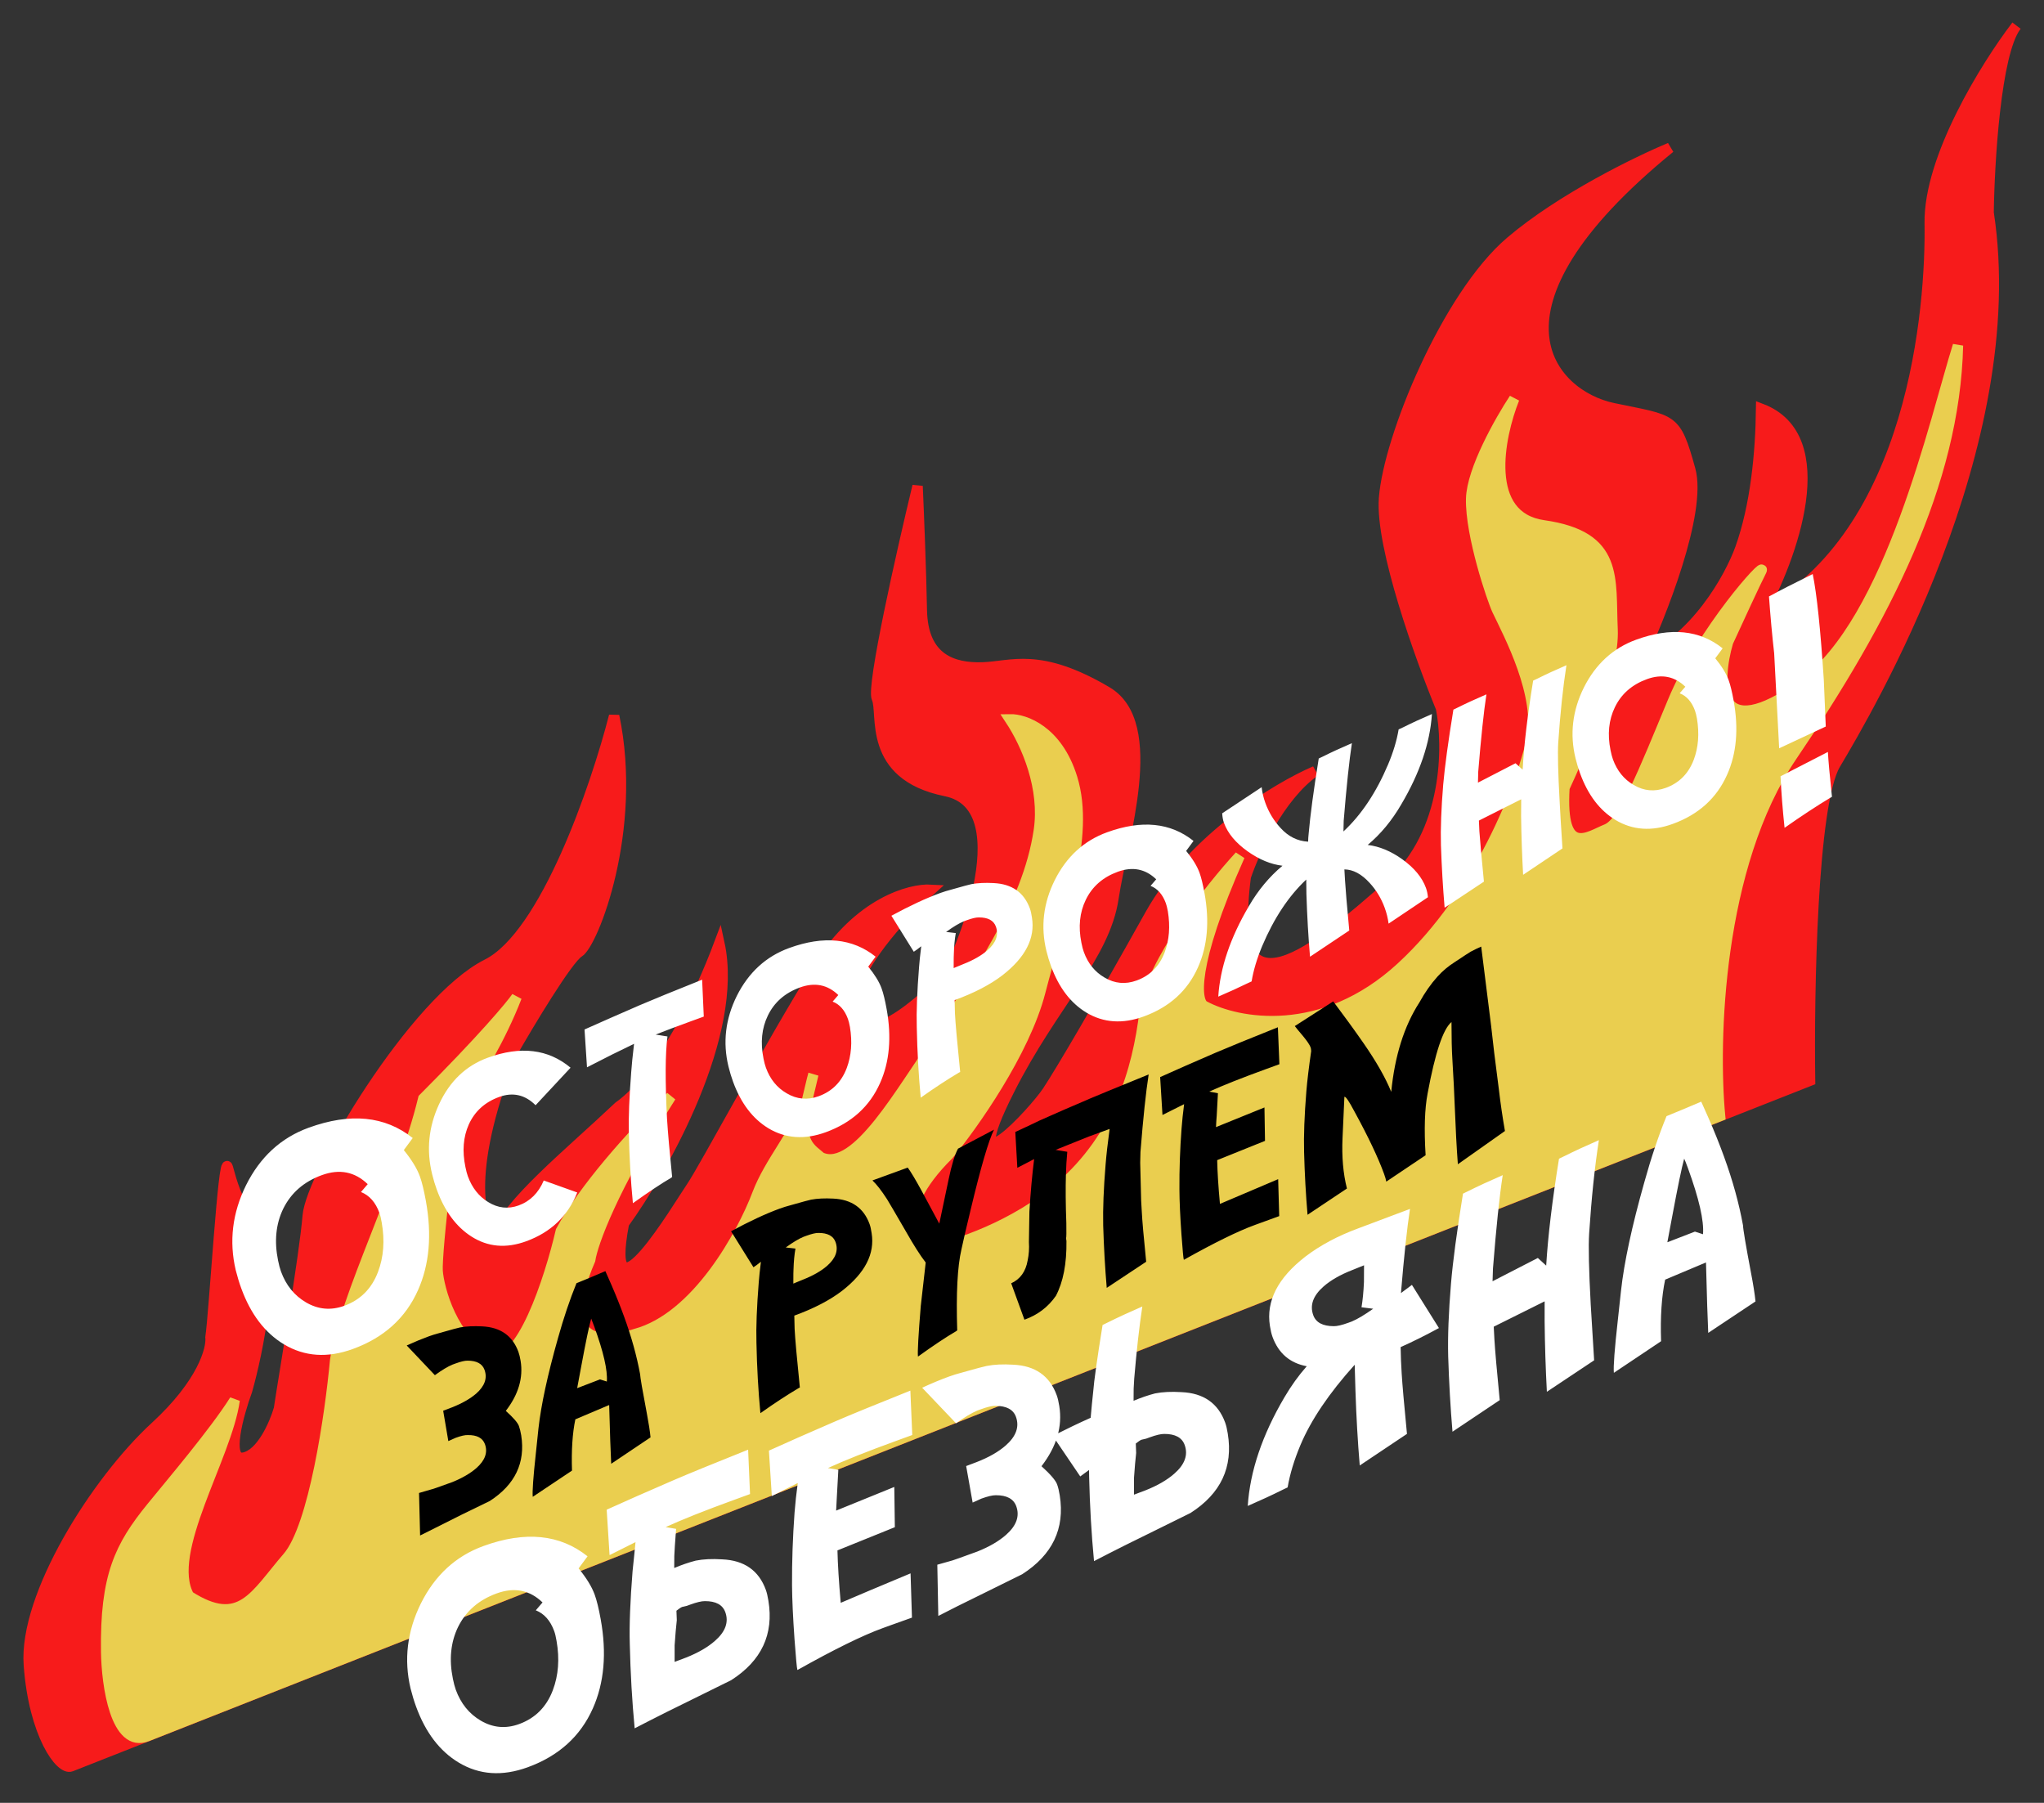 <svg width="271" height="239" viewBox="0 0 271 239" fill="none" xmlns="http://www.w3.org/2000/svg">
<rect x="0" y="0" width="271" height="239" fill="#333333" stroke="none"/>
<path d="M239.983 143.267L9.418 234.17C8.009 234.725 4.501 229.956 3.826 220.737C3.152 211.518 12.773 196.317 20.596 189.132C26.854 183.383 28.079 178.832 27.91 177.276C28.397 174.008 29.638 152.754 30.189 154.716C30.741 156.677 31.164 158.689 34.14 163.797C36.52 167.883 34.215 179.191 32.765 184.334C31.612 187.48 29.902 193.666 32.28 193.241C34.658 192.816 36.406 188.752 36.982 186.773C37.632 182.415 40.352 166.603 40.8 161.171C41.249 155.739 54.94 132.653 64.581 127.827C72.294 123.965 79.024 104.273 81.425 94.91C84.59 110.068 78.608 125.116 76.754 126.231C75.271 127.124 70.113 135.728 67.72 139.919C61.46 156.025 63.758 162.715 65.689 164.047C67.229 159.544 75.28 153.088 82.018 146.715C87.682 142.687 92.708 132.161 95.377 125.041C98.011 137.128 88.038 154.852 82.722 162.202C79.949 176.754 89.942 159.869 91.635 157.407C93.329 154.945 101.872 138.887 108.531 128.187C113.859 119.626 120.69 117.796 123.44 117.951C116.874 123.821 114.049 128.917 113.456 130.731C111.972 143.108 123.93 130.831 125.185 129.696C126.439 128.56 135.923 107.005 125.39 104.877C114.857 102.75 117.167 94.533 116.252 92.587C115.52 91.029 119.549 73.171 121.656 64.437C121.804 67.753 122.124 75.685 122.218 80.878C122.335 87.368 126.371 88.597 130.247 88.479C134.122 88.361 137.79 86.402 146.764 91.708C153.943 95.953 148.786 111.29 147.629 119.052C146.471 126.815 139.579 133.095 133.829 144.488C126.641 158.73 137.15 147.281 138.863 144.682C140.577 142.084 145.415 133.896 152.487 121.239C158.144 111.113 169.433 104.346 174.37 102.229C169.634 105.532 166.262 112.945 165.168 116.239C162.566 136.106 174.584 125.857 184.302 117.283C192.076 110.424 192.04 98.808 191.05 93.858C188.334 87.281 183.021 72.517 183.5 66.073C184.098 58.019 191.848 39.198 200.271 32.032C207.009 26.299 217.175 21.351 221.416 19.594C194.927 41.188 205.791 52.414 213.858 54.104C221.924 55.795 222.133 55.199 224.097 62.244C225.668 67.88 220.193 81.685 217.259 87.883C224.74 84.934 229.36 76.532 230.735 72.7C232.771 67.027 233.424 60.062 233.498 54.18C243.449 57.947 237.578 73.976 233.399 81.52C253.807 70.782 256.025 40.556 255.85 29.602C255.711 20.902 263.348 8.665 267.267 3.517C267.295 3.479 267.324 3.441 267.352 3.405C267.324 3.442 267.296 3.479 267.267 3.517C264.603 7.143 263.749 21.431 263.656 28.19C268.397 59.056 247.478 94.342 243.422 101.184L243.347 101.31C240.254 106.528 239.815 131.456 239.983 143.267Z" fill="#F71B1B" stroke="#F71B1B" stroke-width="1.377" stroke-linecap="round"/>
<path d="M19.522 230.175L228.054 147.959C227.111 138.12 227.695 114.801 237.583 100.239C249.942 82.036 259.162 64.045 259.592 45.803C256.53 55.555 250.673 82.312 239.004 90.706C227.336 99.1 227.545 90.482 229.107 85.123C230.3 82.517 232.853 76.981 233.528 75.69C234.372 74.075 225.732 83.506 221.782 93.01C217.833 102.513 215.295 109.026 212.989 109.935C210.684 110.844 206.853 113.892 207.419 104.441C209.651 99.715 214.052 88.906 213.802 83.467C213.49 76.669 214.686 71.07 204.652 69.643C196.624 68.501 198.717 57.969 200.767 52.846C198.898 55.676 195.139 62.294 195.05 66.123C194.939 70.909 197.826 79.467 198.511 80.908C200 84.038 204.414 92.252 203.042 98.219C201.67 104.186 196.298 118.541 185.788 128.221C175.278 137.902 164.018 135.694 159.702 133.379C158.534 132.857 157.83 128.144 164.359 113.471C160.474 117.694 152.515 127.728 151.761 134.075C150.819 142.008 148.192 150.735 140.578 157.325C134.487 162.598 126.592 165.146 123.406 165.762C121.836 164.971 117.521 161.246 125.781 153.068C128.97 149.205 135.861 139.481 137.921 131.491C140.495 121.504 144.592 111.01 142.151 103.129C140.198 96.823 135.841 95.32 133.906 95.356C136.169 98.779 138.571 104.499 137.731 110.126C136.208 120.34 129.3 129.472 123.897 138.395C119.661 144.167 113.544 155.576 108.849 153.428C107.719 152.386 105.445 151.486 106.975 145.964C105.48 150.268 102.033 153.994 100.408 158.295C98.416 163.566 92.398 174.655 84.26 176.838C80.231 178.255 73.388 178.279 78.248 167.031C78.566 164.898 81.152 157.581 88.952 145.38C83.498 150.692 77.386 157.63 74.362 163.18C72.899 169.482 68.978 181.658 64.989 179.949C60.002 177.814 58.167 170.719 58.02 168.469C57.874 166.22 59.739 148.053 61.453 145.455C63.166 142.857 66.338 137.761 68.498 132.167C67.68 133.344 64.058 137.686 56.121 145.634C53.297 157.301 45.711 171.784 44.432 180.364C43.789 187.368 41.629 202.387 38.133 206.431C33.762 211.487 31.892 215.941 25.067 211.582C21.83 205.809 30.091 193.093 31.11 185.616C28.425 189.879 22.67 196.634 20.067 199.839C15.883 204.992 13.93 208.924 14.076 218.992C14.141 223.41 15.32 231.832 19.522 230.175Z" fill="#EACE4F"/>
<path d="M106.975 145.964C105.445 151.486 107.719 152.386 108.849 153.428C113.544 155.576 119.661 144.167 123.897 138.395C129.3 129.472 136.208 120.34 137.731 110.126C138.571 104.499 136.169 98.779 133.906 95.356C135.841 95.32 140.198 96.823 142.151 103.129C144.592 111.01 140.495 121.504 137.921 131.491C135.861 139.481 128.97 149.205 125.781 153.068C117.521 161.246 121.836 164.971 123.406 165.762C126.592 165.146 134.487 162.598 140.578 157.325C148.192 150.735 150.819 142.008 151.761 134.075C152.515 127.728 160.474 117.694 164.359 113.471C157.83 128.144 158.534 132.857 159.702 133.379C164.018 135.694 175.278 137.902 185.788 128.221C196.298 118.541 201.67 104.186 203.042 98.219C204.414 92.252 200 84.038 198.511 80.908C197.826 79.467 194.939 70.909 195.05 66.123C195.139 62.294 198.898 55.676 200.767 52.846C198.717 57.969 196.624 68.501 204.652 69.643C214.686 71.07 213.49 76.669 213.802 83.467C214.052 88.906 209.651 99.715 207.419 104.441C206.853 113.892 210.684 110.844 212.989 109.935C215.295 109.026 217.833 102.513 221.782 93.01C225.732 83.506 234.372 74.075 233.528 75.69C232.853 76.981 230.3 82.517 229.107 85.123C227.545 90.482 227.336 99.1 239.004 90.706C250.673 82.312 256.53 55.555 259.592 45.803C259.162 64.045 249.942 82.036 237.583 100.239C227.695 114.801 227.111 138.12 228.054 147.959L19.522 230.175C15.32 231.832 14.141 223.41 14.076 218.992C13.93 208.924 15.883 204.992 20.067 199.839C22.67 196.634 28.425 189.879 31.11 185.616C30.091 193.093 21.83 205.809 25.067 211.582C31.892 215.941 33.762 211.487 38.133 206.431C41.629 202.387 43.789 187.368 44.432 180.364C45.711 171.784 53.297 157.301 56.121 145.634C64.058 137.686 67.68 133.344 68.498 132.167C66.338 137.761 63.166 142.857 61.453 145.455C59.739 148.053 57.874 166.22 58.02 168.469C58.167 170.719 60.002 177.814 64.989 179.949C68.978 181.658 72.899 169.482 74.362 163.18C77.386 157.63 83.498 150.692 88.952 145.38C81.152 157.581 78.566 164.898 78.248 167.031C73.388 178.279 80.231 178.255 84.26 176.838C92.398 174.655 98.416 163.566 100.408 158.295C102.033 153.994 105.48 150.268 106.975 145.964ZM106.975 145.964C107.103 145.596 107.75 142.757 107.839 142.419C107.717 142.781 107.07 145.619 106.975 145.964Z" stroke="#EACE4F" stroke-width="1.377" stroke-linecap="round"/>
<path d="M54.721 150.866L53.538 152.468C54.578 153.746 55.288 154.905 55.666 155.945C55.939 156.694 56.205 157.782 56.464 159.208C57.278 163.704 56.932 167.643 55.425 171.026C53.776 174.735 50.896 177.337 46.785 178.833C43.424 180.057 40.377 179.851 37.646 178.216C35.122 176.697 33.235 174.221 31.985 170.787C31.716 170.05 31.473 169.249 31.254 168.383C30.351 164.549 30.806 160.796 32.619 157.124C34.487 153.377 37.252 150.837 40.916 149.503C46.454 147.488 51.056 147.942 54.721 150.866ZM50.614 162.097C50.522 161.542 50.418 161.107 50.304 160.793C49.793 159.39 48.978 158.468 47.859 158.026L48.752 156.982C47.042 155.332 45.015 154.933 42.669 155.787C40.287 156.654 38.578 158.146 37.541 160.262C36.574 162.271 36.349 164.55 36.866 167.101C36.984 167.688 37.114 168.174 37.254 168.561C37.914 170.375 39.012 171.735 40.547 172.642C42.169 173.599 43.868 173.754 45.646 173.107C47.786 172.328 49.275 170.834 50.115 168.625C50.863 166.655 51.029 164.479 50.614 162.097ZM76.533 158.086C75.299 161.205 73.038 163.363 69.749 164.56C67.089 165.528 64.669 165.313 62.49 163.915C60.473 162.623 58.945 160.55 57.906 157.697C57.682 157.08 57.48 156.414 57.302 155.699C56.511 152.509 56.812 149.407 58.208 146.393C59.626 143.33 61.78 141.273 64.67 140.221C69.035 138.632 72.694 139.074 75.647 141.545L71.009 146.52C69.611 145.125 67.999 144.76 66.174 145.425C64.287 146.111 62.949 147.324 62.158 149.063C61.417 150.716 61.267 152.598 61.708 154.711C61.807 155.209 61.913 155.615 62.028 155.93C62.582 157.453 63.477 158.593 64.71 159.349C66.019 160.16 67.368 160.312 68.758 159.806C70.282 159.252 71.394 158.149 72.093 156.497L76.533 158.086ZM93.09 129.877L93.309 134.768L91.495 135.428C89.73 136.07 88.207 136.645 86.927 137.152L88.496 137.402C88.203 139.604 88.182 143.234 88.434 148.291C88.555 150.204 88.782 152.785 89.115 156.032L88.972 156.146C87.718 156.876 86.031 157.997 83.911 159.508C83.615 156.439 83.436 153.314 83.374 150.132C83.323 148.151 83.429 145.47 83.691 142.089C83.746 141.261 83.871 140.024 84.066 138.378C82.222 139.255 80.141 140.293 77.826 141.492L77.499 136.476C79.643 135.518 82.08 134.446 84.811 133.26C86.505 132.534 89.265 131.406 93.09 129.877ZM116.092 126.824L115.114 128.146C115.978 129.201 116.568 130.163 116.885 131.034C117.114 131.663 117.336 132.575 117.552 133.769C118.228 137.508 117.938 140.776 116.684 143.574C115.307 146.677 112.908 148.851 109.486 150.097C106.693 151.113 104.159 150.94 101.883 149.578C99.793 148.312 98.228 146.252 97.19 143.399C96.965 142.782 96.764 142.116 96.586 141.4C95.806 138.206 96.175 135.08 97.691 132.022C99.254 128.907 101.566 126.792 104.625 125.679C109.219 124.006 113.042 124.388 116.092 126.824ZM112.69 136.155C112.604 135.694 112.515 135.336 112.422 135.082C111.995 133.909 111.319 133.142 110.393 132.781L111.145 131.911C109.711 130.53 108.015 130.196 106.056 130.909C104.073 131.63 102.656 132.872 101.804 134.633C100.991 136.312 100.799 138.21 101.227 140.327C101.326 140.825 101.433 141.231 101.548 141.546C102.102 143.069 103.02 144.2 104.302 144.938C105.647 145.736 107.063 145.864 108.55 145.323C110.327 144.676 111.565 143.431 112.264 141.589C112.875 139.956 113.017 138.145 112.69 136.155ZM132.035 122.829C131.74 122.019 130.984 121.617 129.767 121.621C129.408 121.615 128.879 121.739 128.177 121.994L127.796 122.133C127.177 122.386 126.39 122.857 125.436 123.547L126.722 123.695C126.58 124.472 126.494 125.401 126.462 126.48C126.448 126.554 126.44 127.173 126.44 128.337L127.726 127.807C129.055 127.282 130.115 126.677 130.906 125.992C132.059 124.984 132.435 123.93 132.035 122.829ZM126.568 132.583L126.61 134.334C126.673 135.598 126.904 138.191 127.304 142.112L127.148 142.189C125.638 143.081 123.946 144.19 122.073 145.515C121.789 142.552 121.614 139.438 121.549 136.176C121.489 134.13 121.591 131.457 121.855 128.157C121.902 127.496 121.998 126.592 122.142 125.444C121.759 125.748 121.43 125.991 121.154 126.173L118.184 121.4C120.631 120.072 122.792 119.066 124.666 118.384C125.101 118.226 125.593 118.074 126.143 117.929C127.682 117.492 128.567 117.252 128.798 117.209C129.632 117.056 130.608 117.009 131.724 117.068C134.162 117.18 135.77 118.307 136.549 120.447C136.659 120.749 136.749 121.148 136.819 121.642C137.264 124.37 135.96 126.919 132.907 129.29C131.28 130.539 129.167 131.637 126.568 132.583ZM158.241 111.483L157.264 112.804C158.127 113.86 158.717 114.822 159.034 115.693C159.263 116.322 159.485 117.233 159.701 118.428C160.377 122.167 160.088 125.435 158.833 128.233C157.457 131.336 155.058 133.51 151.636 134.755C148.843 135.772 146.308 135.599 144.032 134.237C141.942 132.971 140.378 130.911 139.339 128.058C139.115 127.441 138.913 126.775 138.735 126.059C137.956 122.865 138.324 119.739 139.841 116.681C141.404 113.565 143.715 111.451 146.774 110.337C151.369 108.665 155.191 109.047 158.241 111.483ZM154.839 120.814C154.753 120.352 154.664 119.995 154.572 119.741C154.145 118.568 153.468 117.801 152.543 117.439L153.294 116.57C151.86 115.189 150.164 114.855 148.205 115.567C146.222 116.289 144.805 117.531 143.954 119.292C143.141 120.971 142.948 122.869 143.377 124.986C143.476 125.484 143.583 125.89 143.697 126.205C144.251 127.728 145.17 128.859 146.452 129.597C147.796 130.395 149.212 130.523 150.7 129.982C152.477 129.335 153.715 128.09 154.414 126.248C155.024 124.615 155.166 122.804 154.839 120.814ZM173.435 111.581C173.441 111.223 173.466 110.858 173.509 110.486C173.716 108.083 174.161 104.772 174.843 100.552L175.404 100.287C176.492 99.74 177.77 99.152 179.239 98.521C178.886 100.827 178.524 104.252 178.152 108.796C178.155 108.918 178.144 109.395 178.118 110.226C180.491 108.02 182.462 105.064 184.03 101.358C184.722 99.723 185.19 98.169 185.435 96.697L186.05 96.412C187.126 95.87 188.392 95.285 189.849 94.66C189.599 98.489 188.245 102.48 185.786 106.634C184.55 108.768 183.066 110.561 181.335 112.012C182.867 112.194 184.39 112.824 185.905 113.902C187.499 115.047 188.55 116.315 189.056 117.706C189.188 118.068 189.276 118.481 189.321 118.944L184.105 122.445C184.008 121.727 183.837 121.029 183.59 120.352C183.132 119.095 182.463 117.99 181.582 117.037C180.512 115.865 179.399 115.271 178.243 115.254L178.324 116.662C178.392 117.828 178.582 120.06 178.891 123.356L173.687 126.832C173.459 124.176 173.3 121.407 173.209 118.523C173.205 117.909 173.197 117.268 173.187 116.601C170.85 118.793 168.901 121.735 167.341 125.424C166.653 127.071 166.187 128.631 165.943 130.103L165.328 130.388C164.235 130.923 162.967 131.501 161.522 132.122C161.764 128.31 163.116 124.312 165.578 120.13C166.807 118.012 168.293 116.226 170.036 114.77C168.504 114.587 166.975 113.96 165.448 112.886C163.841 111.746 162.787 110.486 162.286 109.108C162.149 108.733 162.068 108.304 162.043 107.82L167.272 104.356C167.353 105.066 167.516 105.759 167.763 106.436C168.22 107.694 168.89 108.799 169.77 109.752C170.803 110.896 172.024 111.506 173.435 111.581ZM207.683 88.189C207.226 91.108 206.864 94.533 206.596 98.464C206.509 99.879 206.572 102.498 206.787 106.323C206.835 107.359 206.959 109.409 207.156 112.473L201.94 115.974C201.796 113.397 201.707 110.8 201.672 108.184C201.682 107.948 201.686 107.207 201.685 105.961L196.078 108.783L196.141 110.198C196.221 111.359 196.422 113.587 196.744 116.879L191.533 120.337C191.306 117.681 191.143 114.919 191.044 112.052C190.984 109.856 191.084 107.177 191.344 104.015C191.558 101.596 192.009 98.282 192.696 94.075L193.22 93.823C194.321 93.272 195.605 92.681 197.074 92.05C196.721 94.356 196.359 97.781 195.987 102.325C195.986 102.435 195.974 102.912 195.952 103.755L200.931 101.183L201.877 102.03C202.059 98.732 202.524 94.798 203.27 90.227L203.885 89.941C204.961 89.399 206.227 88.815 207.683 88.189ZM228.394 85.95L227.416 87.271C228.279 88.326 228.87 89.289 229.186 90.159C229.415 90.788 229.638 91.7 229.853 92.895C230.529 96.633 230.24 99.902 228.986 102.7C227.609 105.803 225.21 107.977 221.788 109.222C218.995 110.239 216.461 110.066 214.185 108.703C212.095 107.437 210.53 105.378 209.492 102.524C209.267 101.908 209.066 101.242 208.888 100.526C208.108 97.332 208.477 94.206 209.993 91.148C211.556 88.032 213.867 85.917 216.926 84.804C221.521 83.132 225.343 83.514 228.394 85.95ZM224.991 95.281C224.905 94.819 224.816 94.461 224.724 94.207C224.297 93.035 223.621 92.267 222.695 91.906L223.447 91.037C222.013 89.655 220.316 89.321 218.358 90.034C216.375 90.756 214.958 91.997 214.106 93.759C213.293 95.438 213.101 97.336 213.529 99.453C213.628 99.951 213.735 100.357 213.849 100.671C214.404 102.195 215.322 103.326 216.604 104.064C217.949 104.862 219.365 104.99 220.852 104.449C222.629 103.802 223.867 102.557 224.566 100.714C225.177 99.082 225.318 97.27 224.991 95.281ZM236.068 102.915L242.348 99.685C242.413 100.88 242.593 102.861 242.889 105.629L242.703 105.738C240.904 106.817 238.871 108.153 236.603 109.745C236.35 107.359 236.172 105.082 236.068 102.915ZM240.336 76.099C240.875 78.71 241.365 83.385 241.806 90.126L242.067 96.316L235.887 99.202L235.225 86.606C234.963 84.305 234.734 81.794 234.537 79.072C235.965 78.292 237.898 77.301 240.336 76.099Z" fill="white"/>
<path d="M57.247 197.43C57.256 197.454 58.167 197.136 59.981 196.476C61.293 195.943 62.355 195.324 63.166 194.618C64.315 193.598 64.691 192.543 64.295 191.455C63.995 190.633 63.24 190.23 62.027 190.247C61.664 190.229 61.126 190.349 60.413 190.609L59.442 191.044L58.758 187.021L59.912 186.58C61.253 186.051 62.325 185.442 63.129 184.752C64.269 183.748 64.639 182.696 64.239 181.596C63.944 180.786 63.194 180.381 61.989 180.381C61.631 180.375 61.101 180.499 60.4 180.755L60.001 180.9C59.381 181.153 58.6 181.622 57.658 182.307L53.924 178.367C54.957 177.895 55.945 177.488 56.888 177.144C57.312 176.99 57.798 176.841 58.348 176.695C59.898 176.254 60.783 176.014 61.002 175.976C61.837 175.823 62.812 175.776 63.929 175.835C66.354 175.952 67.956 177.08 68.735 179.22C68.845 179.522 68.941 179.919 69.024 180.409C69.391 182.658 68.737 184.868 67.062 187.038C68.059 187.935 68.637 188.601 68.796 189.036C68.915 189.363 69.017 189.777 69.104 190.28C69.676 193.919 68.288 196.821 64.94 198.984C64.799 199.049 63.566 199.648 61.24 200.783L57.819 202.5C57.088 202.862 56.382 203.215 55.699 203.559L55.557 197.922L57.247 197.43ZM78.383 174.805C78.115 175.724 77.669 177.865 77.045 181.228L76.523 184.026L79.55 182.863L80.455 183.149C80.574 181.669 80.014 179.229 78.778 175.832C78.593 175.324 78.462 174.982 78.383 174.805ZM80.766 186.261L76.282 188.16C75.896 189.998 75.749 192.264 75.838 194.956L70.634 198.432C70.562 197.746 70.699 195.827 71.044 192.675L71.388 189.387C71.734 186.276 72.596 182.286 73.973 177.416C74.722 174.734 75.541 172.3 76.43 170.114C77.291 169.773 78.569 169.239 80.263 168.513L81.096 170.408C81.709 171.828 82.262 173.215 82.755 174.569C83.719 177.217 84.423 179.754 84.868 182.18C84.883 182.599 85.183 184.345 85.768 187.419C86.01 188.686 86.171 189.73 86.25 190.55L81.034 194.051C80.958 192.6 80.868 190.003 80.766 186.261ZM110.778 164.657C110.483 163.847 109.727 163.445 108.51 163.449C108.152 163.443 107.622 163.567 106.92 163.822L106.54 163.961C105.92 164.214 105.133 164.685 104.179 165.375L105.465 165.523C105.323 166.3 105.237 167.229 105.205 168.308C105.191 168.382 105.183 169.001 105.183 170.165L106.469 169.635C107.798 169.11 108.858 168.506 109.649 167.82C110.802 166.812 111.178 165.758 110.778 164.657ZM105.311 174.411L105.353 176.162C105.416 177.426 105.647 180.019 106.047 183.94L105.891 184.018C104.381 184.91 102.689 186.018 100.816 187.343C100.532 184.38 100.357 181.267 100.292 178.004C100.233 175.958 100.335 173.285 100.598 169.985C100.646 169.324 100.741 168.42 100.885 167.272C100.502 167.576 100.173 167.819 99.897 168.001L96.927 163.229C99.374 161.9 101.535 160.894 103.409 160.212C103.844 160.054 104.336 159.902 104.886 159.757C106.425 159.32 107.31 159.08 107.541 159.037C108.375 158.884 109.351 158.837 110.468 158.896C112.905 159.009 114.513 160.135 115.292 162.275C115.402 162.577 115.492 162.976 115.562 163.47C116.007 166.198 114.703 168.747 111.65 171.118C110.024 172.367 107.91 173.465 105.311 174.411ZM127.467 165.648C126.942 167.893 126.757 171.466 126.911 176.367L126.75 176.487C125.483 177.222 123.802 178.34 121.706 179.843C121.637 179.238 121.761 177.002 122.079 173.135L122.733 167.371C122.012 166.443 121.134 165.064 120.099 163.237C118.697 160.816 117.865 159.394 117.601 158.97C116.878 157.85 116.235 157.023 115.671 156.489L120.35 154.786C120.756 155.336 121.347 156.319 122.122 157.735L124.534 162.218C124.682 161.534 125.097 159.569 125.777 156.322C126.177 154.411 126.59 153.062 127.016 152.277L131.789 149.759C131.075 151.183 130.048 154.7 128.707 160.309C128.147 162.608 127.734 164.387 127.467 165.648ZM134.067 170.127C135.265 169.581 135.993 168.57 136.25 167.094C136.415 166.308 136.471 165.5 136.416 164.671C136.441 163.799 136.463 162.45 136.482 160.621C136.633 158.102 136.842 155.78 137.11 153.656L134.882 154.816L134.612 150.067C136.124 149.366 137.199 148.859 137.837 148.544C140.182 147.499 142.304 146.576 144.203 145.775L144.432 145.671C145.249 145.319 147.863 144.244 152.275 142.447L152.293 142.44C151.929 144.75 151.567 148.175 151.206 152.715C151.205 152.825 151.194 153.302 151.172 154.145L151.297 159.173L151.379 160.581C151.435 161.751 151.63 163.981 151.964 167.269L146.735 170.733C146.508 168.077 146.351 165.314 146.264 162.442C146.216 160.241 146.322 157.56 146.582 154.399C146.685 153.101 146.863 151.523 147.118 149.664L144.47 150.628C142.581 151.384 141.076 151.987 139.952 152.437L141.504 152.693C141.412 153.644 141.352 154.645 141.323 155.696C141.268 157.538 141.286 159.694 141.378 162.167C141.399 163.391 141.387 164.053 141.341 164.152L141.394 164.523C141.431 167.522 140.964 169.944 139.993 171.79C138.959 173.276 137.569 174.329 135.823 174.951L134.067 170.127ZM169.426 136.184L169.627 141.081L167.886 141.715C164.633 142.899 162.114 143.898 160.329 144.712L161.477 144.931C161.451 145.31 161.397 146.309 161.315 147.927C161.278 148.351 161.246 148.849 161.221 149.419L167.646 146.814L167.719 151.244L161.378 153.799C161.408 155.349 161.53 157.283 161.744 159.601C163.462 158.867 166.035 157.773 169.463 156.319L169.603 161.218C168.708 161.544 167.922 161.83 167.245 162.077L166.375 162.393C164.15 163.203 161.013 164.742 156.964 167.01L156.944 166.956C156.896 166.823 156.794 165.716 156.64 163.636C156.467 161.207 156.378 159.213 156.372 157.654C156.354 155.045 156.448 152.369 156.654 149.623C156.731 148.596 156.844 147.514 156.992 146.378C155.985 146.882 155.029 147.36 154.125 147.812L153.817 142.789C155.852 141.871 158.289 140.799 161.129 139.573C162.823 138.847 165.589 137.718 169.426 136.184ZM196.383 125.489L197.696 135.979C197.719 136.231 197.858 137.44 198.112 139.607L198.719 144.377C198.941 146.268 199.212 148.121 199.53 149.936L193.288 154.344C193.132 152.333 192.985 149.559 192.847 146.021C192.814 144.952 192.718 143.09 192.56 140.436C192.482 139.205 192.443 137.556 192.443 135.488C191.329 136.414 190.274 139.571 189.277 144.959C188.888 146.976 188.8 149.706 189.012 153.148L183.796 156.648C183.761 156.401 183.664 156.06 183.505 155.624C182.718 153.46 181.4 150.687 179.554 147.307C178.85 145.974 178.413 145.339 178.244 145.401L177.997 150.872C177.885 153.35 178.08 155.579 178.582 157.56L173.359 161.043C173.127 158.334 172.974 155.562 172.9 152.727C172.841 150.571 172.941 147.892 173.2 144.69C173.316 143.278 173.53 141.496 173.841 139.342C173.831 139.127 173.806 138.965 173.767 138.856C173.648 138.529 173.33 138.049 172.812 137.416C172.139 136.621 171.757 136.157 171.668 136.025L176.763 132.754C178.25 134.732 179.582 136.568 180.76 138.262C182.455 140.698 183.686 142.859 184.454 144.743C184.922 139.972 186.167 136.02 188.19 132.887C188.908 131.585 189.705 130.446 190.582 129.47C191.265 128.714 192.047 128.06 192.928 127.507C194.063 126.751 194.755 126.301 195.003 126.156C195.497 125.894 195.957 125.672 196.383 125.489Z" fill="black"/>
<path d="M77.9 206.318L76.716 207.92C77.757 209.198 78.466 210.357 78.844 211.397C79.117 212.146 79.383 213.234 79.642 214.66C80.457 219.156 80.11 223.095 78.603 226.478C76.954 230.187 74.074 232.789 69.963 234.285C66.602 235.509 63.556 235.303 60.825 233.668C58.3 232.149 56.413 229.673 55.163 226.239C54.895 225.502 54.651 224.701 54.432 223.835C53.529 220.001 53.984 216.248 55.797 212.576C57.665 208.829 60.431 206.289 64.094 204.955C69.632 202.94 74.234 203.394 77.9 206.318ZM73.792 217.549C73.7 216.994 73.596 216.559 73.482 216.245C72.971 214.842 72.156 213.92 71.037 213.478L71.931 212.434C70.221 210.784 68.193 210.385 65.847 211.239C63.465 212.106 61.756 213.598 60.719 215.714C59.752 217.723 59.527 220.002 60.045 222.553C60.162 223.14 60.292 223.626 60.432 224.013C61.093 225.827 62.19 227.187 63.725 228.094C65.347 229.051 67.046 229.206 68.824 228.559C70.964 227.78 72.454 226.286 73.293 224.077C74.041 222.107 74.207 219.931 73.792 217.549ZM96.162 213.72C95.806 212.741 94.903 212.254 93.454 212.261C93.015 212.257 92.372 212.409 91.525 212.717L91.054 212.889C90.981 212.915 90.874 212.94 90.732 212.965C90.59 212.989 90.495 213.01 90.447 213.027C90.29 213.085 90.036 213.252 89.685 213.531L89.732 214.787C89.633 215.645 89.537 216.754 89.444 218.116C89.439 218.365 89.438 219.098 89.443 220.314L90.996 219.729C92.575 219.099 93.841 218.365 94.795 217.525C96.186 216.306 96.642 215.038 96.162 213.72ZM84.039 206.651C84.067 206.353 84.141 205.614 84.259 204.435C83.042 205.042 81.896 205.617 80.82 206.159L80.436 200.137C82.88 199.028 85.812 197.735 89.232 196.258C91.267 195.38 94.586 194.021 99.189 192.182L99.441 198.067L97.337 198.833C93.432 200.254 90.406 201.458 88.259 202.445L89.639 202.682C89.603 203.147 89.548 203.9 89.475 204.94C89.45 205.36 89.425 205.8 89.401 206.26C89.391 206.346 89.388 206.882 89.39 207.867C90.376 207.453 91.326 207.128 92.239 206.891C93.235 206.693 94.406 206.637 95.751 206.722C98.673 206.85 100.601 208.195 101.534 210.759C101.67 211.133 101.785 211.619 101.879 212.214C102.607 216.66 100.961 220.169 96.94 222.741C96.767 222.831 95.287 223.562 92.5 224.932L88.373 226.968C86.868 227.722 85.458 228.44 84.146 229.123C83.804 225.55 83.588 221.816 83.498 217.919C83.427 215.466 83.551 212.251 83.869 208.274C83.91 207.821 83.966 207.28 84.039 206.651ZM120.698 184.353L120.951 190.238L118.847 191.004C114.942 192.425 111.916 193.629 109.769 194.616L111.149 194.853C111.113 195.318 111.046 196.527 110.949 198.479C110.914 198.985 110.883 199.578 110.857 200.258L118.568 197.123L118.641 202.458L111.032 205.535C111.074 207.382 111.219 209.698 111.466 212.484C113.526 211.597 116.612 210.296 120.725 208.58L120.91 214.448C119.818 214.832 118.872 215.169 118.074 215.46L117.004 215.849C114.344 216.817 110.587 218.664 105.732 221.39L105.712 221.335C105.65 221.166 105.526 219.828 105.34 217.322C105.135 214.425 105.024 212.035 105.01 210.151C104.993 207.021 105.105 203.81 105.345 200.519C105.441 199.279 105.583 197.975 105.769 196.606C104.54 197.217 103.394 197.792 102.33 198.33L101.946 192.308C104.39 191.199 107.322 189.906 110.742 188.429C112.777 187.551 116.096 186.192 120.698 184.353ZM126.284 206.865C126.288 206.877 127.384 206.484 129.573 205.688C131.151 205.059 132.417 204.324 133.371 203.484C134.763 202.265 135.219 200.997 134.739 199.679C134.382 198.7 133.48 198.214 132.031 198.221C131.591 198.216 130.948 198.368 130.102 198.676L128.956 199.196L128.097 194.353L129.505 193.82C131.112 193.194 132.392 192.461 133.346 191.621C134.726 190.407 135.176 189.141 134.696 187.823C134.344 186.856 133.435 186.372 131.97 186.371C131.542 186.363 130.905 186.512 130.059 186.82L129.587 186.992C128.851 187.301 127.905 187.864 126.751 188.681L122.263 183.968C123.529 183.384 124.719 182.89 125.831 182.485C126.351 182.296 126.948 182.112 127.623 181.935C129.461 181.417 130.522 181.134 130.806 181.085C131.802 180.887 132.972 180.831 134.318 180.916C137.24 181.044 139.167 182.389 140.1 184.953C140.237 185.327 140.352 185.813 140.445 186.408C140.881 189.111 140.095 191.767 138.086 194.374C139.272 195.448 139.961 196.252 140.155 196.784C140.296 197.171 140.413 197.662 140.507 198.258C141.2 202.647 139.537 206.128 135.517 208.7C135.344 208.791 133.864 209.521 131.077 210.892L126.95 212.928C126.071 213.371 125.221 213.803 124.403 214.224L124.272 207.432L126.284 206.865ZM157.065 191.553C156.709 190.574 155.806 190.088 154.357 190.095C153.917 190.09 153.274 190.242 152.428 190.55L151.956 190.722C151.884 190.748 151.777 190.774 151.635 190.798C151.493 190.822 151.398 190.843 151.35 190.861C151.192 190.918 150.938 191.086 150.588 191.364L150.634 192.62C150.536 193.478 150.44 194.588 150.347 195.95C150.341 196.198 150.341 196.931 150.346 198.148L151.899 197.562C153.477 196.933 154.744 196.198 155.698 195.358C157.089 194.139 157.545 192.871 157.065 191.553ZM144.603 187.956C144.669 187.233 144.725 186.617 144.772 186.107C144.813 185.654 144.869 185.113 144.941 184.484C145.042 183.106 145.456 180.162 146.184 175.652L146.847 175.329C148.168 174.67 149.703 173.96 151.453 173.2C151.049 175.853 150.691 179.044 150.378 182.773C150.352 183.193 150.328 183.633 150.304 184.094C150.294 184.179 150.29 184.715 150.293 185.7C151.279 185.286 152.228 184.961 153.142 184.724C154.138 184.526 155.308 184.47 156.654 184.555C159.576 184.683 161.503 186.028 162.436 188.592C162.573 188.967 162.688 189.452 162.782 190.048C163.509 194.493 161.863 198.002 157.843 200.574C157.67 200.665 156.19 201.395 153.403 202.766L149.276 204.802C147.77 205.555 146.361 206.273 145.049 206.956C144.707 203.384 144.491 199.649 144.401 195.752C144.393 195.467 144.389 195.174 144.389 194.873C143.938 195.215 143.549 195.5 143.222 195.729L139.582 190.358C141.421 189.428 143.095 188.628 144.603 187.956ZM175.468 170.56C174.089 171.774 173.639 173.04 174.118 174.358C174.47 175.325 175.379 175.809 176.845 175.81C177.272 175.818 177.909 175.669 178.756 175.361L179.227 175.189C179.964 174.88 180.909 174.317 182.063 173.5L180.513 173.304C180.671 172.384 180.779 171.27 180.837 169.961C180.842 169.864 180.846 169.123 180.849 167.739L179.309 168.361C177.702 168.987 176.422 169.72 175.468 170.56ZM170.294 185.239C171.181 183.725 172.167 182.353 173.253 181.122C171.019 180.703 169.506 179.405 168.714 177.229C168.578 176.854 168.463 176.368 168.369 175.773C167.844 172.486 169.412 169.423 173.076 166.583C175.037 165.089 177.37 163.843 180.074 162.845L186.94 160.264C186.546 162.831 186.147 166.55 185.743 171.421C186.397 170.923 186.881 170.561 187.197 170.337L190.778 176.058C188.949 177.052 187.257 177.894 185.7 178.584L185.749 180.353L185.838 182.067C185.921 183.46 186.155 186.134 186.54 190.089L180.28 194.277C180.01 191.089 179.819 187.763 179.708 184.298L179.61 180.924C176.216 184.692 173.818 188.242 172.415 191.573C171.586 193.546 171.02 195.415 170.718 197.182L170.001 197.525C168.692 198.18 167.169 198.885 165.431 199.641C165.729 195.041 167.35 190.24 170.294 185.239ZM211.986 151.147C211.436 154.675 211.005 158.796 210.694 163.51C210.586 165.206 210.655 168.351 210.903 172.944C210.969 174.179 211.12 176.644 211.355 180.337L205.089 184.508C204.923 181.419 204.824 178.306 204.791 175.168C204.783 174.884 204.783 174 204.792 172.518L198.045 175.878L198.135 177.591C198.218 178.985 198.451 181.659 198.836 185.613L192.576 189.801C192.306 186.614 192.116 183.287 192.005 179.822C191.937 177.19 192.061 173.975 192.376 170.177C192.618 167.268 193.149 163.289 193.967 158.24L194.63 157.917C195.951 157.258 197.487 156.548 199.236 155.788C198.807 158.56 198.377 162.68 197.944 168.151C197.935 168.277 197.916 168.845 197.887 169.856L203.89 166.767L204.998 167.781C205.24 163.818 205.807 159.093 206.699 153.606L207.416 153.263C208.725 152.608 210.249 151.903 211.986 151.147ZM223.294 153.604C222.982 154.704 222.448 157.281 221.692 161.335L221.063 164.686L224.718 163.273L225.79 163.623C225.937 161.844 225.269 158.917 223.786 154.843C223.561 154.226 223.398 153.813 223.294 153.604ZM226.185 167.361L220.771 169.64C220.302 171.85 220.122 174.572 220.231 177.805L213.971 181.994C213.892 181.174 214.065 178.865 214.49 175.068L214.919 171.112C215.326 167.377 216.355 162.586 218.007 156.741C218.9 153.513 219.882 150.588 220.954 147.966C221.993 147.546 223.526 146.906 225.554 146.045L226.562 148.307C227.309 150.021 227.978 151.687 228.567 153.308C229.725 156.488 230.567 159.536 231.095 162.452C231.109 162.981 231.464 165.084 232.158 168.761C232.452 170.283 232.65 171.54 232.75 172.53L226.483 176.7C226.399 174.965 226.3 171.851 226.185 167.361Z" fill="white"/>
</svg>
